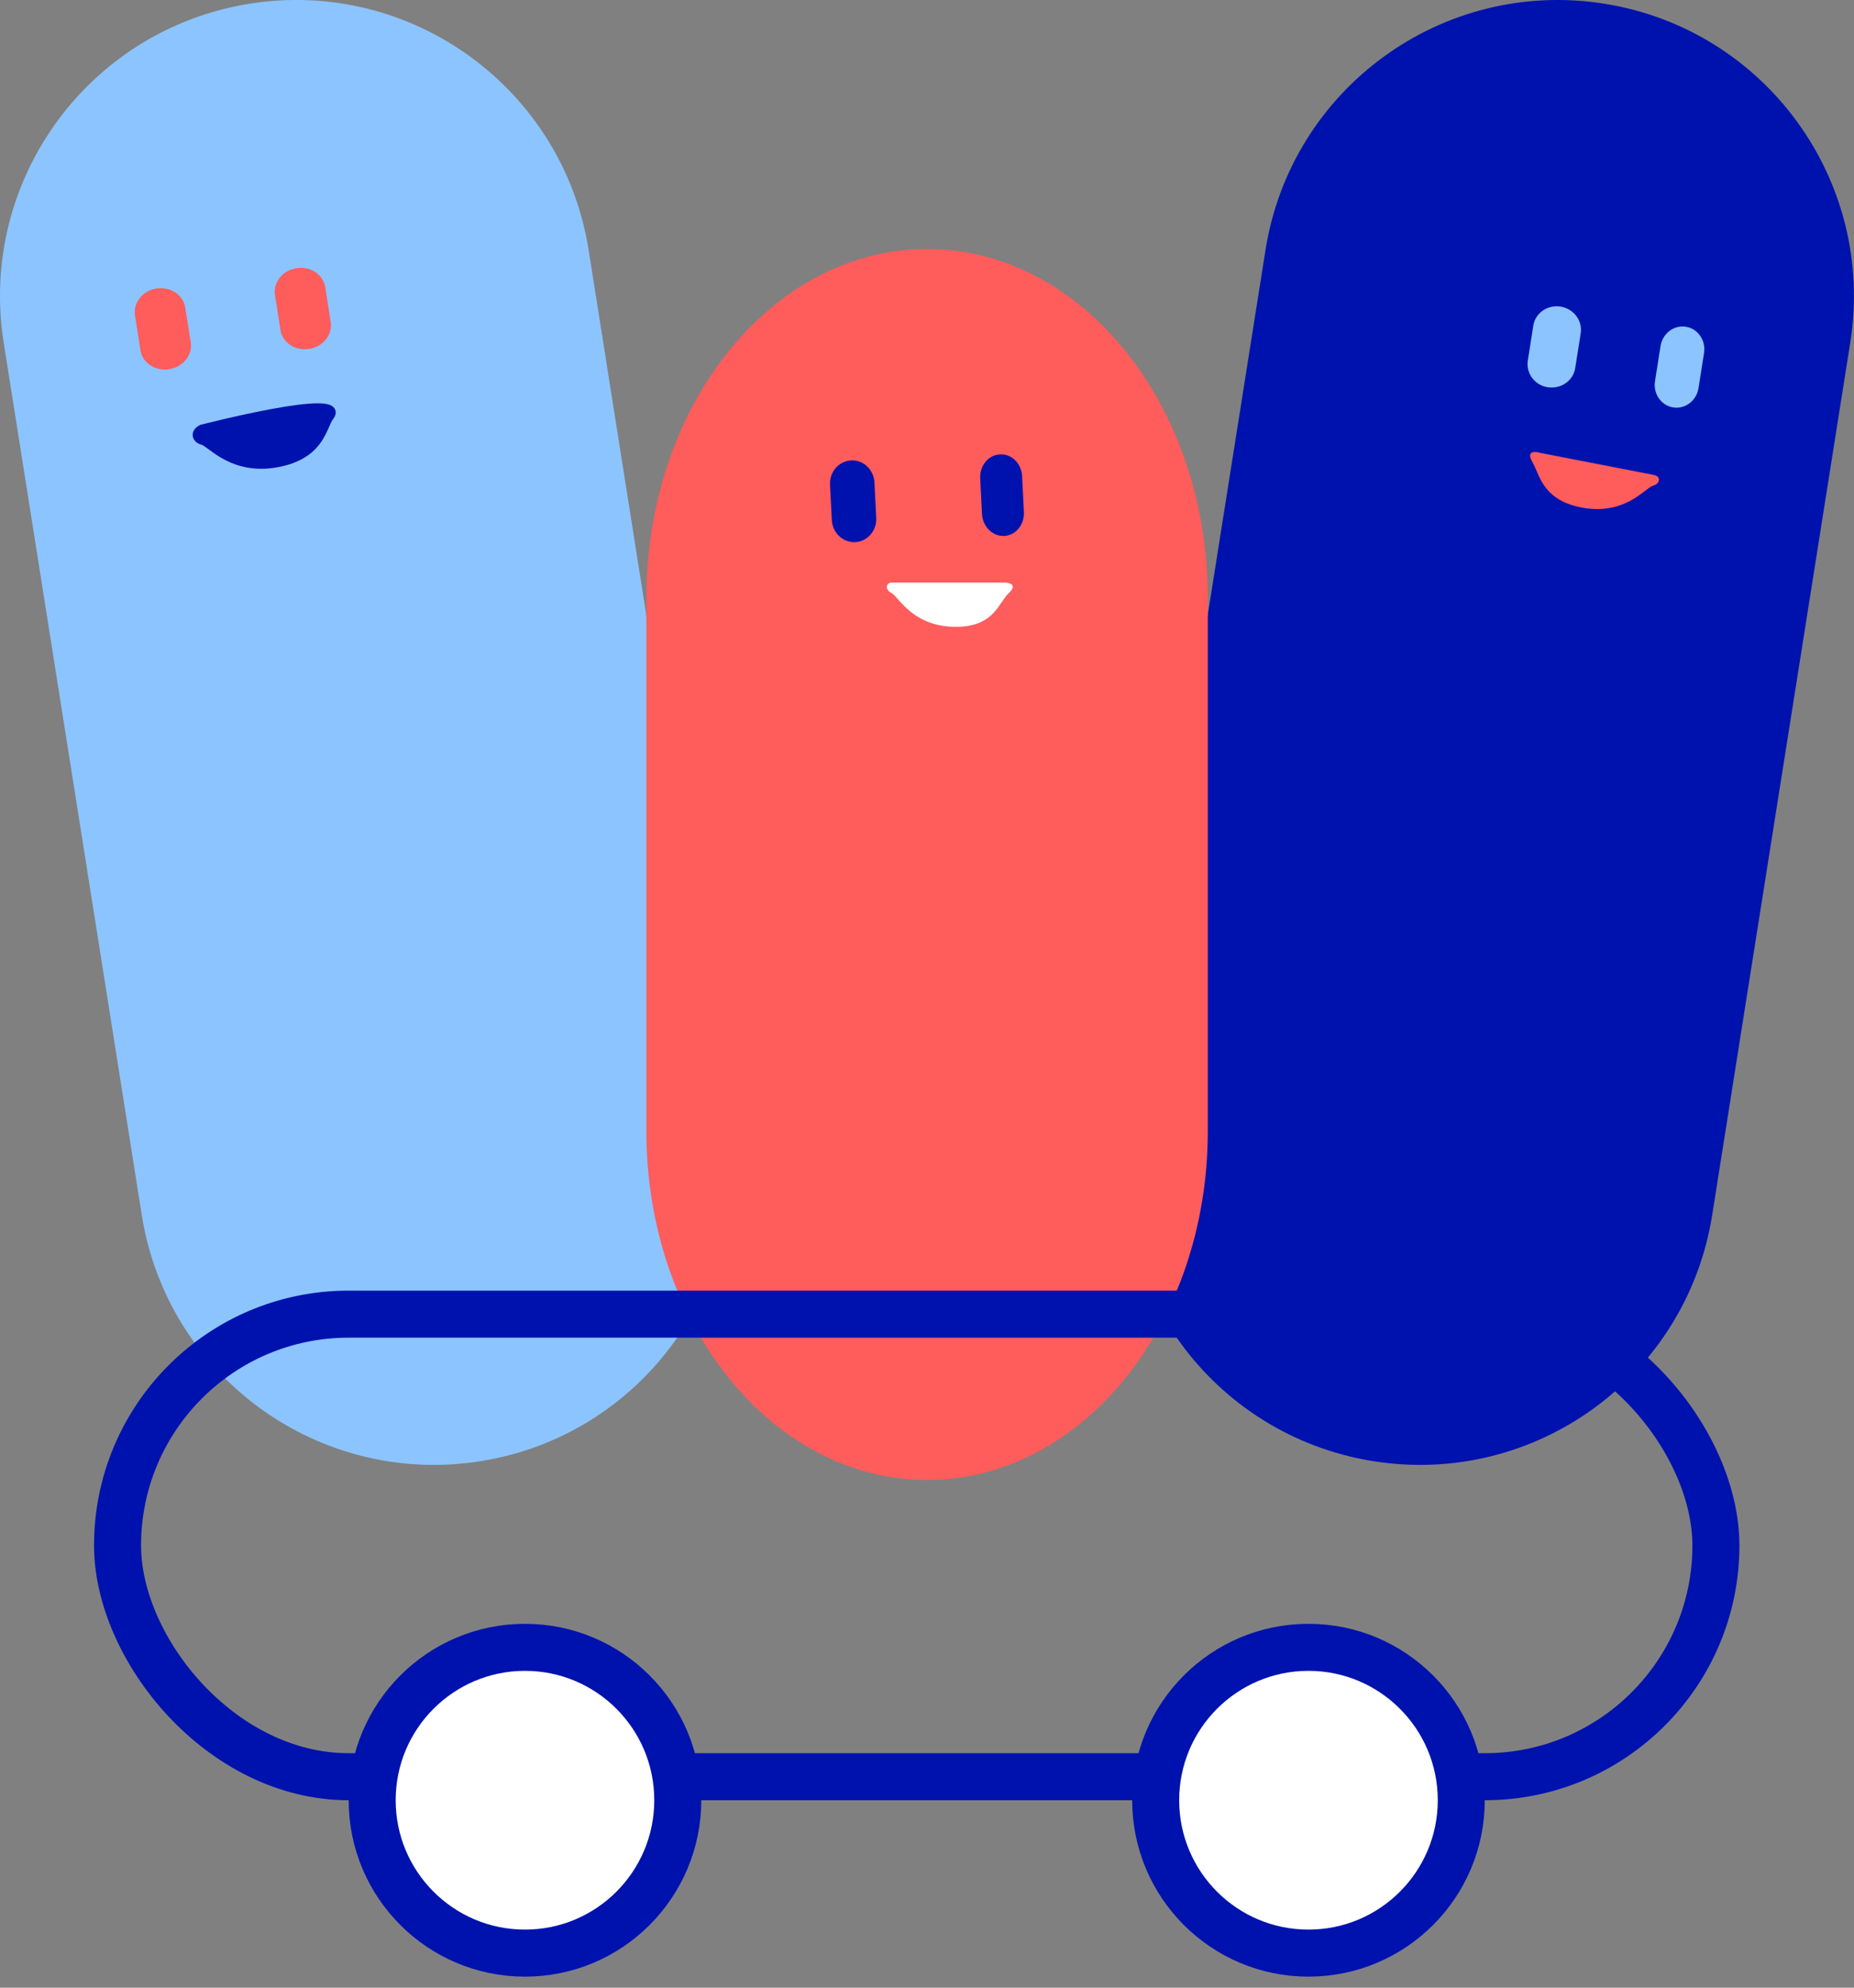 <svg width="70" height="75" viewBox="0 0 70 75" fill="none" xmlns="http://www.w3.org/2000/svg">
<rect x="0" y="0" width="70" height="75" fill="#808080" stroke="none"/>
<path d="M9.431 0.139C3.333 1.105 -0.827 6.828 0.139 12.926L5.352 45.844C6.318 51.942 12.04 56.101 18.138 55.135C24.236 54.169 28.395 48.447 27.429 42.349L22.224 9.431C21.257 3.333 15.528 -0.827 9.431 0.139Z" fill="#8CC4FF"/>
<path d="M60.568 0.139C54.469 -0.827 48.747 3.333 47.781 9.431L42.569 42.349C41.603 48.447 45.762 54.169 51.86 55.135C57.958 56.101 63.68 51.942 64.646 45.844L69.859 12.926C70.825 6.828 66.665 1.105 60.568 0.139Z" fill="#0012AE"/>
<path d="M35.003 9.395C29.147 9.395 24.404 15.292 24.404 22.571V42.676C24.404 49.948 29.147 55.844 35.003 55.844C40.86 55.844 45.602 49.948 45.602 42.676V22.564C45.602 15.292 40.86 9.395 35.003 9.395Z" fill="#FF5C5C"/>
<path d="M63.654 12.329C64.109 12.402 64.411 12.845 64.338 13.321L64.13 14.642C64.056 15.118 63.627 15.447 63.171 15.373C62.715 15.299 62.413 14.857 62.487 14.38L62.695 13.06C62.769 12.584 63.198 12.255 63.654 12.329Z" fill="#8CC4FF"/>
<path d="M58.924 11.569C59.42 11.65 59.755 12.099 59.682 12.575L59.474 13.889C59.4 14.365 58.937 14.687 58.441 14.613C57.945 14.54 57.61 14.084 57.684 13.608L57.891 12.293C57.965 11.811 58.428 11.489 58.924 11.569Z" fill="#8CC4FF"/>
<path d="M32.13 17.373C31.668 17.4 31.312 17.809 31.339 18.292L31.406 19.626C31.433 20.109 31.829 20.477 32.291 20.457C32.754 20.43 33.109 20.021 33.083 19.539L33.016 18.204C32.989 17.715 32.593 17.346 32.13 17.373Z" fill="#0012AE"/>
<path d="M37.753 17.145C37.317 17.165 36.982 17.574 37.009 18.057L37.076 19.391C37.102 19.874 37.478 20.243 37.914 20.223C38.35 20.203 38.685 19.794 38.658 19.311L38.591 17.976C38.571 17.494 38.195 17.118 37.753 17.145Z" fill="#0012AE"/>
<path d="M5.908 10.885C5.385 10.966 5.023 11.422 5.096 11.898L5.304 13.219C5.378 13.695 5.868 14.017 6.391 13.93C6.914 13.849 7.276 13.393 7.202 12.917L6.994 11.603C6.92 11.127 6.431 10.805 5.908 10.885Z" fill="#FF5C5C"/>
<path d="M11.193 10.121C10.67 10.201 10.308 10.657 10.382 11.133L10.59 12.454C10.664 12.93 11.153 13.252 11.676 13.165C12.199 13.085 12.561 12.629 12.487 12.153L12.279 10.838C12.206 10.356 11.716 10.034 11.193 10.121Z" fill="#FF5C5C"/>
<path d="M62.484 17.929L58.166 17.091C58.166 17.091 57.542 16.89 57.864 17.447C58.132 17.916 58.233 18.821 59.614 19.13C61.331 19.505 62.108 18.412 62.404 18.331C62.699 18.251 62.699 17.97 62.464 17.929" fill="#FF5C5C"/>
<path d="M7.579 16.198C7.579 16.198 13.205 14.743 12.44 15.722C12.179 16.057 12.125 17.07 10.657 17.425C8.833 17.861 7.981 16.708 7.666 16.627C7.351 16.547 7.391 16.279 7.626 16.191" fill="#0012AE"/>
<path d="M7.579 16.198C7.579 16.198 13.205 14.743 12.44 15.722C12.179 16.057 12.125 17.07 10.657 17.425C8.833 17.861 7.981 16.708 7.666 16.627C7.351 16.547 7.391 16.279 7.626 16.191" stroke="#0012AE" stroke-width="0.33"/>
<path d="M33.654 21.981H37.925C37.925 21.981 38.515 21.981 38.079 22.39C37.697 22.752 37.543 23.617 36.168 23.651C34.465 23.691 33.922 22.504 33.661 22.377C33.399 22.249 33.446 21.981 33.681 21.981" fill="white"/>
<rect x="4.438" y="49.586" width="60.348" height="17.454" rx="8.727" stroke="#0012AE" stroke-width="1.775"/>
<circle cx="19.821" cy="67.927" r="5.769" fill="white" stroke="#0012AE" stroke-width="1.775"/>
<circle cx="49.403" cy="67.927" r="5.769" fill="white" stroke="#0012AE" stroke-width="1.775"/>
</svg>
